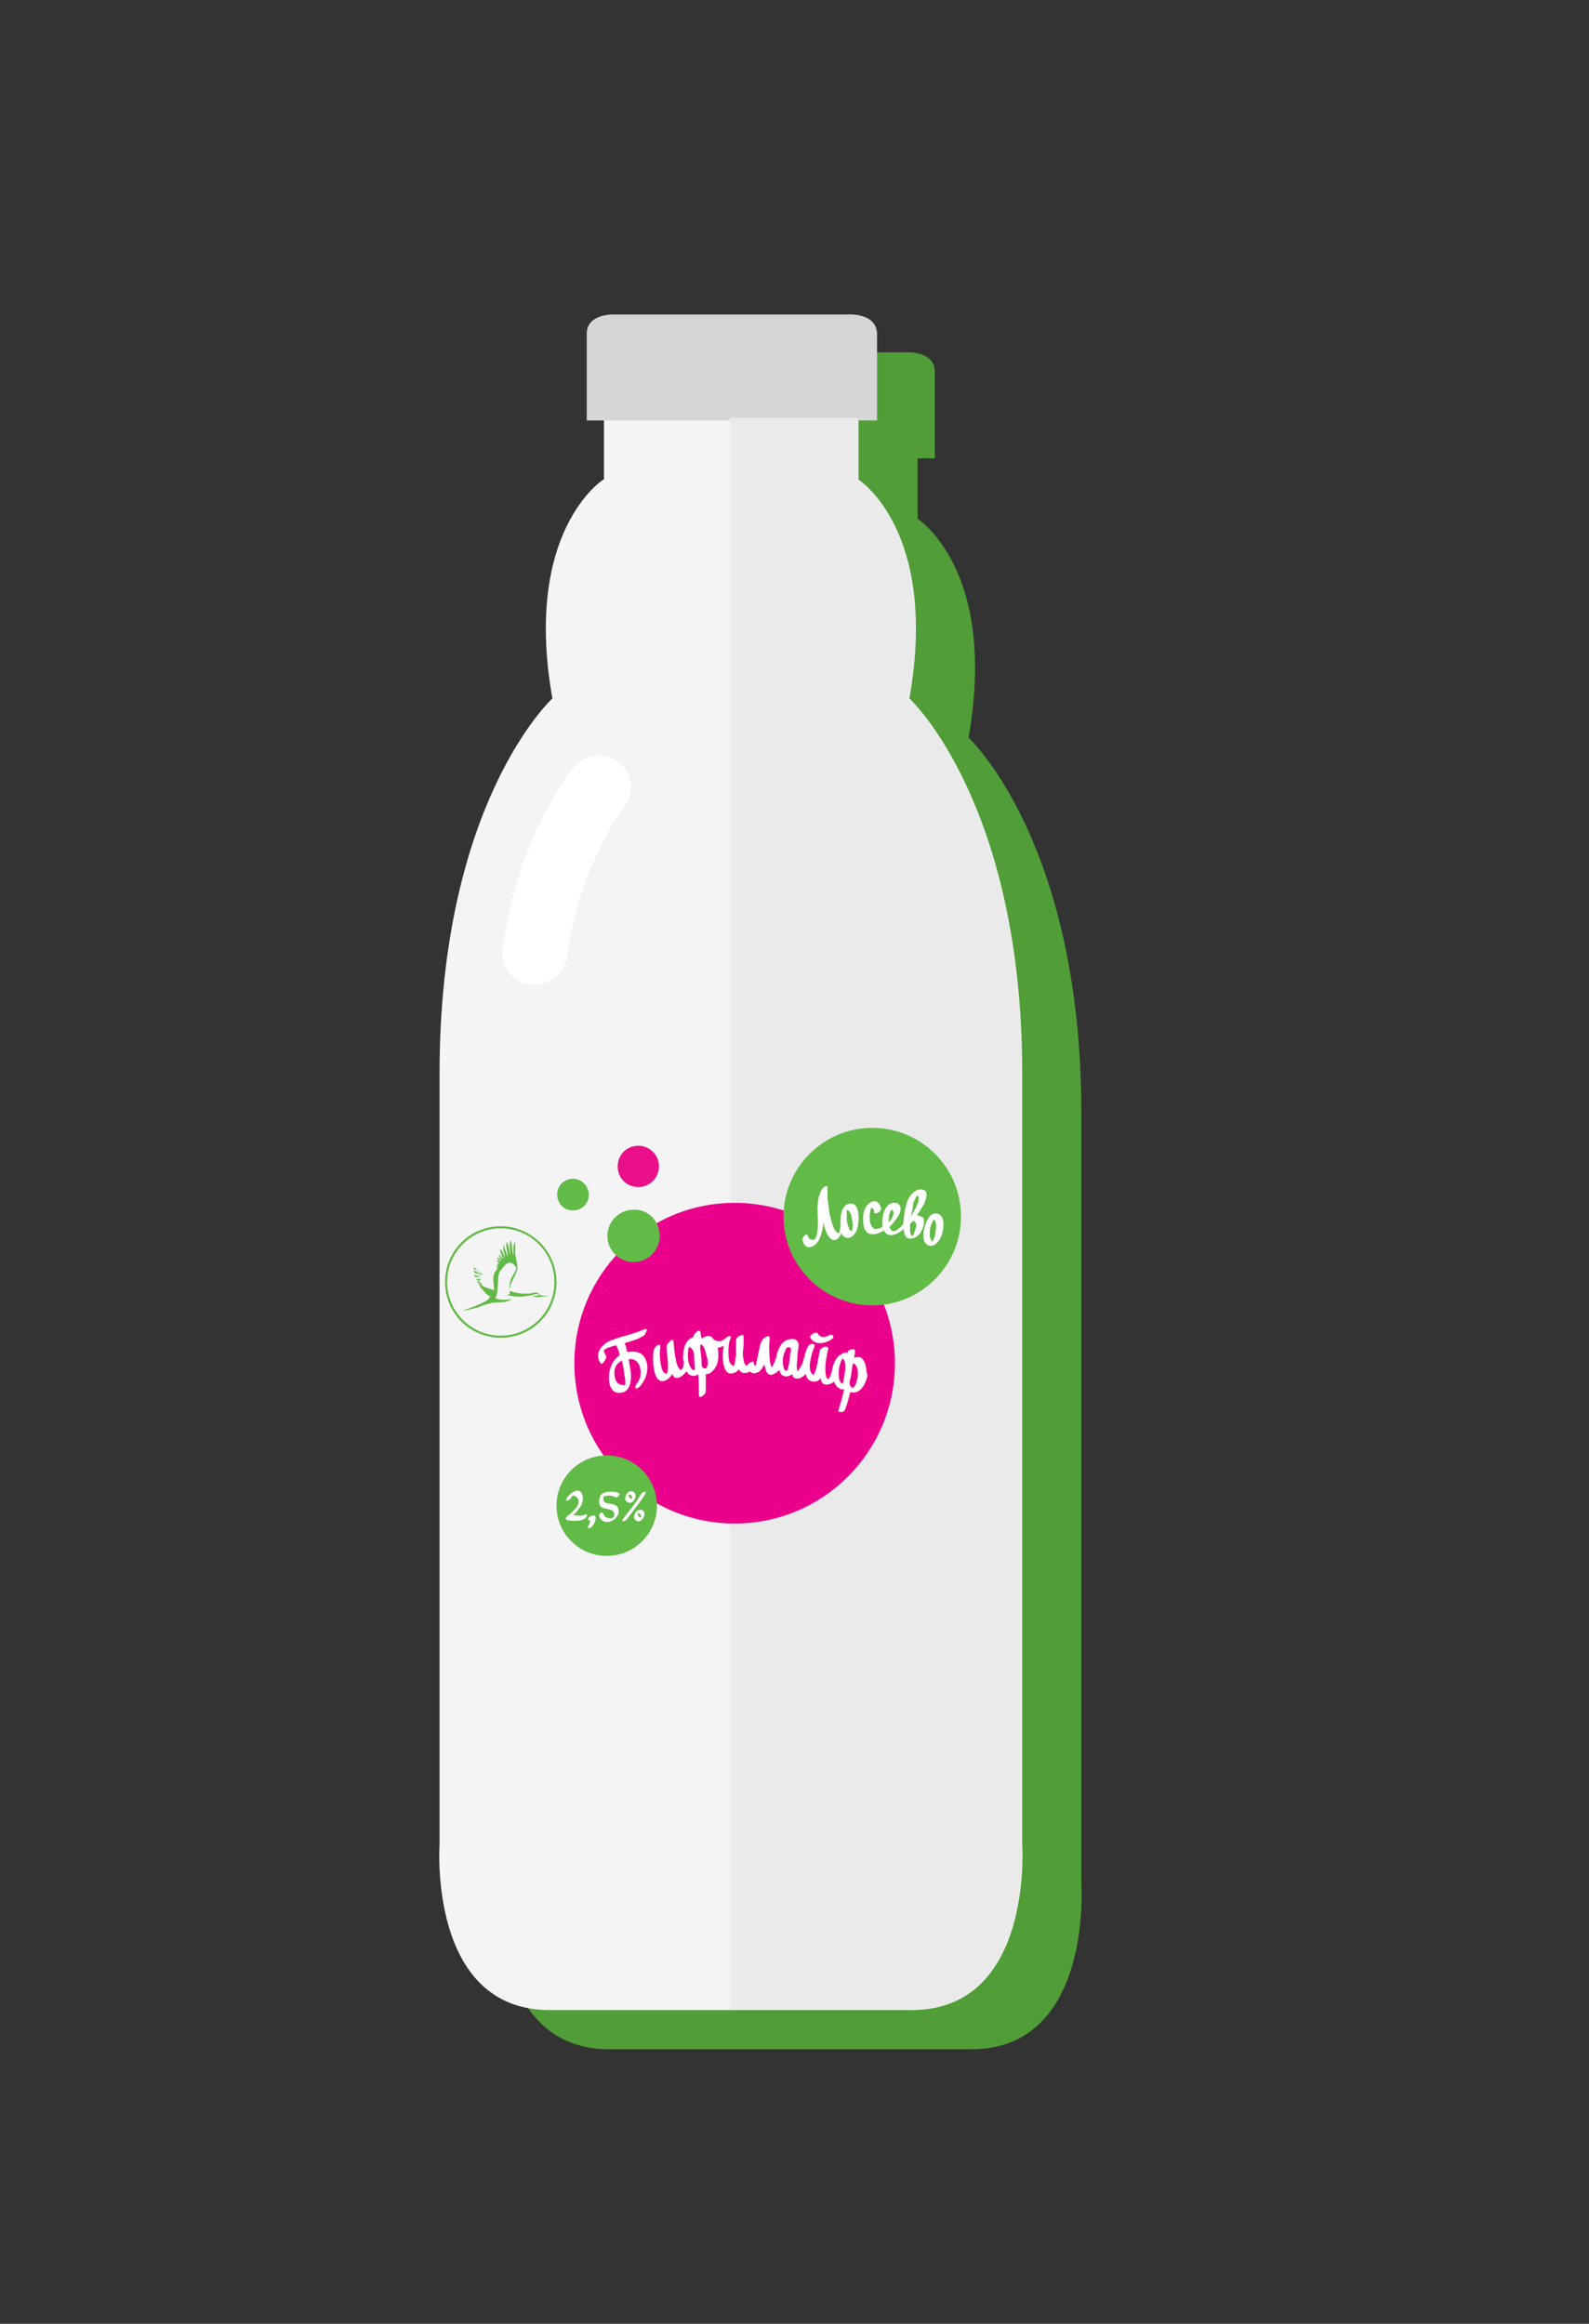 <?xml version="1.0" encoding="utf-8"?>
<!-- Generator: Adobe Illustrator 19.0.0, SVG Export Plug-In . SVG Version: 6.00 Build 0)  -->
<svg version="1.1" xmlns="http://www.w3.org/2000/svg" xmlns:xlink="http://www.w3.org/1999/xlink" x="0px" y="0px"
	 viewBox="0 0 231 337.7" style="enable-background:new 0 0 231 337.7;" xml:space="preserve">
<rect x="0" y="0" width="231" height="337.7" fill="#333333" stroke="none"/>
<style type="text/css">
	.st0{fill:#519E38;}
	.st1{fill:#F4F4F4;}
	.st2{fill:#D6D6D6;}
	.st3{fill:#EAEAEA;}
	.st4{fill:#FFFFFF;}
	.st5{fill:#EB008B;}
	.st6{fill:#62BA47;}
	.st7{fill-rule:evenodd;clip-rule:evenodd;fill:#E90E8A;}
	.st8{fill-rule:evenodd;clip-rule:evenodd;fill:#62BA47;}
	.st9{fill:#62BA46;}
</style>
<g id="kolba_4">
</g>
<g id="kolba_3">
</g>
<g id="kolby">
</g>
<g id="doma">
</g>
<g id="car">
</g>
<g id="butylka_3">
</g>
<g id="butylka_2">
	<g>
		<path class="st0" d="M157.2,273.7c0,0,0-72.5,0-112c0-39.4-16.4-54.5-16.4-54.5c4.3-24.4-7.4-31.8-7.4-31.8v-8.8h2.5
			c0,0,0-9.5,0-12.6c0-3.1-4.3-2.8-4.3-2.8h-16h-1.4h-16c0,0-4.3-0.3-4.3,2.8c0,3.1,0,12.6,0,12.6h2.6v8.8h-0.1
			c0,0-11.7,7.4-7.4,31.8c0,0-16.4,15-16.4,54.5c0,39.4,0,112,0,112s-1.7,24.1,16,24.1c4.8,0,8.8,0,12.2,0c9.1,0,13.2,0,13.2,0h0.8
			h0.9h0.1h13.1h0.1c3.3,0,7.3,0,12.1,0c0,0,0.1,0,0.1,0C158.9,297.8,157.2,273.7,157.2,273.7z"/>
		<path class="st1" d="M148.6,268c0,0,0-72.5,0-112c0-39.4-16.4-54.5-16.4-54.5c4.3-24.4-7.4-31.8-7.4-31.8v-9H87.8v9h-0.1
			c0,0-11.7,7.4-7.4,31.8c0,0-16.4,15-16.4,54.5c0,39.4,0,112,0,112s-1.7,24.1,16,24.1c4.8,0,8.8,0,12.2,0c9.1,0,13.2,0,13.2,0h1.8
			h13.2c3.4,0,7.4,0,12.2,0C150.3,292.1,148.6,268,148.6,268z"/>
		<path class="st2" d="M123,45.7h-16h-1.4h-16c0,0-4.3-0.3-4.3,2.8c0,3.1,0,12.6,0,12.6h20.4h1.4h20.4c0,0,0-9.5,0-12.6
			C127.4,45.3,123,45.7,123,45.7z"/>
		<path class="st3" d="M148.5,268c0,0,0-72.5,0-112c0-39.4-16.4-54.5-16.4-54.5c4.3-24.4-7.4-31.8-7.4-31.8v-9h-18.6v231.3h0.9h13.2
			c3.4,0,7.4,0,12.2,0C150.2,292.1,148.5,268,148.5,268z"/>
		<path class="st4" d="M77.7,143.1c-0.2,0-0.4,0-0.6,0c-2.6-0.3-4.4-2.7-4-5.2c2.1-16.2,9.9-26,10.3-26.4c1.6-2,4.6-2.3,6.6-0.7
			c2,1.6,2.3,4.6,0.7,6.6c-0.1,0.1-6.5,8.4-8.3,21.7C82,141.4,80,143.1,77.7,143.1z"/>
	</g>
	<g>
		<circle class="st5" cx="106.8" cy="198.1" r="23.3"/>
		<circle class="st6" cx="88.2" cy="218.8" r="7.3"/>
		<path class="st7" d="M95.8,169.5c0,1.6-1.3,3-3,3c-1.7,0-3-1.3-3-3c0-1.7,1.3-3,3-3C94.4,166.5,95.8,167.8,95.8,169.5L95.8,169.5z
			"/>
		<path class="st8" d="M95.9,179.6c0,2.1-1.7,3.8-3.8,3.8c-2.1,0-3.8-1.7-3.8-3.8c0-2.1,1.7-3.8,3.8-3.8
			C94.2,175.7,95.9,177.4,95.9,179.6L95.9,179.6z"/>
		<path class="st8" d="M85.6,173.6c0,1.3-1,2.3-2.3,2.3c-1.3,0-2.3-1-2.3-2.3c0-1.3,1-2.3,2.3-2.3C84.6,171.3,85.6,172.4,85.6,173.6
			L85.6,173.6z"/>
		<g>
			<path class="st6" d="M139.7,176.8c0,7.1-5.8,12.9-12.9,12.9c-7.1,0-12.9-5.8-12.9-12.9c0-7.1,5.8-12.9,12.9-12.9
				C133.9,163.9,139.7,169.6,139.7,176.8z"/>
			<g>
				<path class="st4" d="M123.6,174.9c-1.1,0.1-1.4,1.4-1.4,2.3l0,0l0,0c0,0.1,0,0.3,0,0.4c0,0.4,0,0.7-0.1,1.1
					c0,0.2-0.1,0.5-0.1,0.5c-0.4,0-0.7-0.5-0.8-0.8c-0.3-0.7-0.4-1.3-0.6-2c-0.1-0.7-0.2-1.5-0.3-2.3c0-0.3,0-0.6,0-0.9
					c0-0.1,0-0.3,0-0.4c0-0.1,0-0.2,0-0.2c0.1-0.6-0.7,0-0.8,0.2c-0.9,1.5-0.6,3.3-0.6,4.9c0,0.4,0,0.9-0.1,1.3
					c0,0.3-0.1,0.8-0.4,1.1c-0.2,0.2-0.4,0-0.6,0c-0.2-0.1-0.3-0.3-0.4-0.6c0-0.2-0.3-0.1-0.4,0c-0.2,0.2-0.4,0.5-0.3,0.8
					c0.1,0.6,0.6,1.1,1.2,0.9c1-0.3,1.4-1.4,1.6-2.3c0.1-0.4,0.2-0.9,0.2-1.3c0.1,0.6,0.3,1.3,0.6,1.8c0.2,0.4,0.6,0.9,1.1,0.8
					c0.4-0.1,0.7-0.5,0.9-1c0.2,0.4,0.5,0.7,1,0.7c0.5,0,1-0.6,1.2-1c0.2-0.5,0.3-1.1,0.3-1.6C124.9,176.4,124.7,174.8,123.6,174.9z
					 M123.9,178.6c0,0.1,0,0.2-0.1,0.3c-0.2,0-0.4-0.3-0.4-0.5c-0.2-0.3-0.2-0.7-0.3-1.1c0-0.4,0-0.8,0-1.2c0-0.1,0-0.2,0.1-0.3
					c0.5,0.3,0.6,1,0.7,1.6C124,177.8,124,178.2,123.9,178.6z"/>
				<path class="st4" d="M136.4,176.4c-1.2-0.4-1.8,1.1-2,2c-0.2,0.8-0.4,2.2,0.6,2.6c0.5,0.2,1.1-0.2,1.3-0.5
					c0.4-0.4,0.6-0.9,0.7-1.4C137.2,178.3,137.4,176.8,136.4,176.4z M135.7,180.1c0,0.1-0.1,0.2-0.2,0.3c-0.2-0.1-0.2-0.5-0.3-0.6
					c-0.1-0.4,0-0.8,0-1.2c0.1-0.4,0.2-0.8,0.4-1.1c0-0.1,0.1-0.2,0.2-0.3c0.4,0.5,0.3,1.2,0.2,1.8
					C136,179.4,135.9,179.8,135.7,180.1z"/>
				<path class="st4" d="M133.3,176.6c0.2-0.3,0.4-0.6,0.6-0.9c0.4-0.6,0.8-1.4,0.8-2.2c0-0.7-1-0.8-1.5-0.5
					c-0.7,0.4-1.2,1.1-1.4,1.9c-0.3,1-0.4,2-0.5,3c0,0,0,0,0,0c-0.4,0.4-1.1,1.3-1.7,0.9c-0.1-0.1-0.2-0.3-0.3-0.5
					c0.5-0.5,0.9-1,1.3-1.6c0.3-0.5,0.6-1.4-0.1-1.8c-0.6-0.3-1.3,0-1.6,0.5c-0.4,0.5-0.5,1-0.6,1.6c0,0.3-0.1,0.8,0,1.3
					c-0.3,0.2-0.8,0.3-1.1,0.3c-0.4-0.1-0.6-0.6-0.7-0.9c-0.1-0.5-0.1-1.1,0-1.6c0-0.2,0.1-0.3,0.1-0.5c0,0,0-0.1,0.1-0.1
					c0.3,0.1,0.4,0.5,0.4,0.7c0.1,0.4,1.1-0.2,1-0.6c-0.1-0.4-0.3-0.8-0.7-1c-0.4-0.2-1,0.2-1.2,0.4c-0.7,0.7-0.8,1.7-0.7,2.6
					c0,0.6,0.2,1.3,0.7,1.6c0.7,0.4,1.7,0,2.3-0.4c0.2,0.4,0.5,0.7,1.1,0.7c0.7-0.1,1.3-0.5,1.8-0.9c0,0.5,0.1,1.1,0.5,1.3
					c0.6,0.3,1.4-0.1,1.8-0.6c0.5-0.7,0.8-1.6,0.5-2.4C133.9,176.8,133.6,176.6,133.3,176.6z M129.4,176.2c0-0.1,0.1-0.3,0.2-0.4
					c0,0,0,0,0,0c0.3,0.1,0.3,0.4,0.3,0.6c-0.1,0.4-0.3,0.9-0.7,1.2c0-0.1,0-0.2,0-0.2C129.2,177,129.2,176.6,129.4,176.2z
					 M133.1,174.1c0.1-0.2,0.2-0.3,0.3-0.4c0,0,0,0,0,0c0.4,0.5,0,1.2-0.2,1.7c-0.2,0.4-0.5,0.9-0.8,1.4c0.1-0.4,0.2-0.9,0.3-1.3
					C132.7,174.9,132.9,174.5,133.1,174.1z M132.8,179.4c0,0-0.1,0.1-0.1,0.2c0,0-0.1,0-0.1,0c-0.3-0.1-0.3-0.8-0.3-1
					c0-0.2,0-0.4,0-0.7c0.1-0.1,0.2-0.3,0.4-0.4c0.3-0.2,0.4,0.2,0.5,0.4C133.2,178.3,133,178.9,132.8,179.4z"/>
			</g>
		</g>
		<g>
			<path class="st4" d="M83,217.7c0.3-0.7,0.8-0.2,1,0.1c0.3,0.5,0,1-0.3,1.4c-0.3,0.3-0.6,0.6-0.9,0.9c-0.2,0.1-0.3,0.2-0.5,0.4
				c0,0.1-0.1,0.2,0,0.3c0.3,0.2,0.8,0.2,1.1,0.2c0.6,0,1.1,0,1.6-0.3c0.3-0.1,0.6-0.8,0-0.6c-0.4,0.2-0.9,0.2-1.3,0.1
				c-0.2,0-0.7,0-0.9-0.1c0,0.1,0,0.2,0,0.3c-0.2,0.4-0.1,0.2,0.1,0.1c0.2-0.1,0.3-0.2,0.5-0.4c0.3-0.2,0.5-0.5,0.7-0.8
				c0.5-0.5,0.7-1.2,0.6-1.9c-0.3-1.6-2-0.4-2.4,0.5C82.1,218.3,82.9,217.9,83,217.7L83,217.7z"/>
			<path class="st4" d="M87.1,220.3c0.6,1.8,3.2,0.5,2.8-1c-0.2-0.8-1.1-0.7-1.8-0.9c-0.3-0.1-0.4-0.4-0.4-0.7
				c0.1-0.3,0.1-0.4-0.1-0.2c0.1,0,0.2-0.1,0.3-0.1c0.5-0.1,1.1-0.1,1.6,0.2c0.2,0.1,0.8-0.5,0.5-0.6c-0.6-0.3-1.4-0.3-2.1-0.1
				c-0.7,0.2-0.8,0.8-0.8,1.4c0,0.8,0.7,0.9,1.3,1c0.5,0.1,0.8,0.2,0.9,0.7c0.1,0.8-0.8,0.7-1.2,0.5c-0.2-0.1-0.3-0.3-0.4-0.5
				C87.6,219.5,87,220,87.1,220.3L87.1,220.3z"/>
			<g>
				<path class="st4" d="M93.2,217.1c-0.7,1.2-1.7,2.4-2.6,3.6c-0.4,0.5,0.2,0.5,0.5,0.1c0.9-1.2,1.9-2.4,2.7-3.7
					C94.1,216.5,93.4,216.8,93.2,217.1L93.2,217.1z"/>
				<path class="st4" d="M91.8,216.7c-0.5,0-0.8,0.4-0.9,0.9c-0.1,0.4,0.2,0.7,0.6,0.8C92.4,218.4,92.8,216.8,91.8,216.7
					c-0.2,0-0.6,0.5-0.3,0.5c0.2,0,0.3,0.2,0.4,0.4c0,0.1,0,0.2,0,0.2c0,0.1,0,0,0,0c0,0-0.1,0-0.1,0c-0.2,0-0.3-0.2-0.4-0.4
					c0-0.1,0-0.2,0-0.3c0-0.1,0,0,0,0c0,0,0.1,0,0.1,0C91.8,217.2,92.1,216.7,91.8,216.7z"/>
				<path class="st4" d="M93.1,219.4c-0.5,0-0.8,0.4-0.9,0.9c-0.1,0.4,0.2,0.7,0.6,0.8C93.7,221,94.1,219.4,93.1,219.4
					c-0.2,0-0.6,0.5-0.3,0.5c0.2,0,0.3,0.2,0.4,0.4c0,0.1,0,0.2,0,0.2c0,0.1,0,0,0,0c0,0-0.1,0-0.1,0c-0.2,0-0.3-0.2-0.4-0.4
					c0-0.1,0-0.2,0-0.3c0-0.1,0,0,0,0c0,0,0.1,0,0.1,0C93.1,219.9,93.4,219.4,93.1,219.4z"/>
			</g>
			<path class="st4" d="M86,221.9c0.3-0.3,0.5-0.7,0.6-1.2c0-0.1,0-0.3-0.1-0.4c-0.2-0.2-0.4,0-0.6,0c-0.2,0.1-0.4,0.3-0.4,0.5
				c0,0.2,0.2,0.2,0.3,0.1c0,0,0,0,0,0c0,0,0,0,0,0c0,0.1,0,0.1,0,0.2c0,0.1-0.1,0.2-0.1,0.2c0,0,0,0,0,0.1c0,0,0,0,0,0
				c0,0,0,0,0,0.1c0.1-0.1,0,0,0,0c-0.1,0.1-0.3,0.4-0.2,0.5C85.6,222.2,85.9,222,86,221.9L86,221.9z"/>
		</g>
		<g>
			<path class="st4" d="M125.4,197.5c-0.3-0.4-0.8-0.3-1.2-0.2c0-0.3,0.1-0.7,0.1-1c0-0.3-0.5-0.2-0.6-0.2c-0.2,0.1-0.5,0.2-0.5,0.5
				c-0.3-0.1-0.6,0-0.9,0.2c-0.8,0.4-1.1,1.3-1.3,2.1c0,0.2-0.1,0.4-0.1,0.5c0,0,0,0,0,0c-0.1,0.3-0.2,0.8-0.5,1
				c-0.3,0.1-0.4-0.9-0.4-1.1c-0.1-1.1,0.2-2.3,0.4-3.3c0.1-0.3-0.3-0.3-0.5-0.3c-0.3,0.1-0.6,0.3-0.7,0.5c-0.2,0.8-0.3,1.7-0.5,2.5
				c-0.1,0.4-0.2,0.7-0.4,1.1c0,0,0,0,0,0c-0.1,0-0.2-0.1-0.2-0.1c-0.5-0.4-0.4-1.5-0.3-1.9c0.1-0.7,0.3-1.4,0.6-2.1
				c0.1-0.2,0-0.4-0.3-0.4c-0.3,0-0.6,0.2-0.7,0.5c-0.3,0.6-0.4,1.2-0.6,1.8c-0.1,0.6-0.4,1.1-0.8,1.6c0,0-0.1,0.1-0.1,0.1
				c0,0,0,0,0-0.1c-0.1-0.5-0.1-1,0-1.5c0-0.7,0.1-1.4,0.2-2.1c0,0,0,0,0-0.1c0-0.6-0.4-1-1.1-0.9c-0.6,0-1.2,0.4-1.5,0.9
				c-0.4,0.6-0.6,1.4-0.6,1.5c-0.1,0.6-0.4,1.2-0.7,1.7c-0.1,0-0.1-0.2-0.1-0.2c-0.1-0.3-0.2-0.7-0.2-1c-0.1-1-0.1-2.1,0-3.1
				c0,0,0,0,0,0c0-0.1,0-0.1,0-0.1c0,0-0.1-0.1-0.1-0.1c-0.3-0.1-0.6,0.2-0.8,0.3c-0.6,0.7-0.6,1.6-0.8,2.4
				c-0.1,0.5-0.2,0.9-0.3,1.4c0,0,0,0.1-0.1,0.2c-0.1-0.1-0.2-0.2-0.2-0.4c0,0,0,0,0,0c0-0.2-0.1-0.3-0.3-0.2
				c-0.3,0.1-0.6,0.3-0.7,0.6c0,0,0,0,0,0c0,0,0,0,0,0c-0.2-0.1-0.3-0.2-0.4-0.4c-0.1-0.3-0.1-0.7-0.2-1c0-0.2,0-0.5,0-0.7
				c0.1-0.6,0.1-1.1,0.1-1.7c0-0.2,0-0.3,0-0.5c0-0.3-0.3-0.2-0.5-0.1c-0.3,0.1-0.6,0.4-0.6,0.7c0,0.3,0,0.6,0,0.9
				c0,0.3,0,0.6,0,0.9c0,0.3,0,0.5-0.1,0.8c0,0.4-0.1,0.8-0.2,1.1c0,0,0,0,0,0c-0.1,0-0.2,0-0.2-0.1c-0.6-0.2-0.6-1.3-0.6-1.8
				c0-0.7,0-1.5,0.3-2.1c0-0.1,0.1-0.2,0-0.3c-0.1-0.1-0.4,0-0.5,0.1c-0.1,0.1-0.5,0.4-0.7,0.5c-0.5,0.2-0.9,0.1-1.3-0.2
				c-0.1-0.2-0.3-0.3-0.4-0.4c-0.4-0.2-0.9,0.1-1.3,0.3c-0.1-0.3-0.1-0.6-0.2-1c-0.1-0.3-0.5,0-0.6,0.1c-0.2,0.2-0.4,0.4-0.4,0.7
				c-0.3,0.1-0.6,0.3-0.8,0.5c-0.6,0.7-0.7,1.7-0.7,2.5c0,0.2,0,0.3,0.1,0.5c0,0.2,0,0.9-0.3,1.2c-0.3,0.3-0.7-0.7-0.7-0.8
				c-0.3-1-0.4-2.2-0.5-3.3c0-0.3-0.3-0.2-0.5,0c-0.2,0.2-0.5,0.5-0.5,0.8c0,0.9,0.2,1.7,0.2,2.6c0,0.4,0,0.8-0.1,1.2c0,0,0,0,0,0.1
				c-0.1,0-0.2,0-0.2,0c-0.6-0.1-0.7-1.2-0.8-1.7c-0.1-0.7-0.1-1.5,0-2.2c0-0.2-0.1-0.4-0.4-0.2c-0.3,0.1-0.5,0.5-0.6,0.8
				c-0.1,1-0.1,1.9,0.1,2.8c0.1,0.6,0.4,1.7,1.3,1.6c0.6-0.1,1-0.5,1.3-1c0.1,0.1,0.1,0.2,0.2,0.3c0.5,0.6,1.3,0,1.7-0.5
				c0.1-0.1,0.1-0.1,0.2-0.2c0.1,0.1,0.2,0.3,0.3,0.4c0.3,0.2,0.6,0.3,1,0.2c0.1,0,0.3-0.1,0.4-0.2c0.1,1,0.1,2.1,0.1,3.1
				c0,0.3,0.3,0.2,0.5,0.1c0.2-0.2,0.5-0.4,0.5-0.7c0-0.8,0-1.7,0-2.5c0.4,0,0.8-0.2,1.1-0.6c0.7-0.7,0.8-1.8,0.7-2.7
				c0-0.2,0-0.3-0.1-0.5c0.3-0.1,0.6-0.2,0.9-0.3c-0.1,0.7-0.2,1.4-0.1,2.1c0.1,0.7,0.2,1.8,1.1,1.9c0.5,0,0.9-0.2,1.2-0.6
				c0.2,0.4,0.6,0.6,1.1,0.5c0.2,0,0.3-0.1,0.5-0.2c0.4,0.4,0.9,0.3,1.4,0c0.3-0.3,0.6-0.7,0.7-1.1c0,0.1,0,0.2,0.1,0.4
				c0.1,0.3,0.1,0.7,0.4,1c0.3,0.3,0.7,0.2,1,0c0.3-0.1,0.5-0.4,0.7-0.5c0.1,0.3,0.2,0.7,0.5,0.8c0.5,0.3,1.1,0,1.4-0.2
				c0,0.3,0.1,0.5,0.4,0.6c0.6,0.2,1.2-0.3,1.5-0.6c0,0,0,0,0-0.1c0.1,0.5,0.3,0.9,0.8,1.1c0.6,0.2,1.1,0,1.4-0.4
				c0,0.1,0.1,0.3,0.1,0.4c0.3,0.8,1.2,0.5,1.7,0.2c0.1,0,0.1-0.1,0.2-0.1c0,0.2,0.1,0.3,0.2,0.5c0.2,0.3,0.5,0.5,0.8,0.6
				c0.1,0,0.3,0,0.4,0c-0.2,1-0.5,2-0.8,3c-0.1,0.3,0.2,0.3,0.4,0.3c0.3,0,0.5-0.2,0.6-0.5c0.3-0.8,0.5-1.6,0.7-2.4
				c0.4,0.1,0.8,0.1,1.1-0.1c0.8-0.4,1.2-1.4,1.4-2.3C125.9,199.3,126,198.2,125.4,197.5z M101,199.1c0,0-0.1,0-0.2,0
				c-0.2-0.1-0.3-0.2-0.4-0.4c-0.3-0.5-0.4-1.1-0.4-1.6c0-0.5,0-1,0.2-1.4c0,0,0.1,0,0.1,0.1c0.4,0.2,0.6,0.7,0.6,1.1v0
				C100.9,197.5,101,198.3,101,199.1C101,199,101,199.1,101,199.1z M102.7,198.8C102.7,198.8,102.7,198.9,102.7,198.8
				C102.7,198.9,102.7,198.9,102.7,198.8c-0.4,0.2-0.7-0.1-0.7-0.5l0,0c0-0.8-0.1-1.6-0.2-2.3c0-0.2,0-0.4,0-0.6c0,0,0,0,0,0
				c0,0,0,0,0,0c0.1,0,0.2,0,0.3,0.1c0,0,0,0,0,0c0,0,0.1,0.1,0.1,0.1c0.3,0.4,0.4,1,0.5,1.4C102.9,197.6,103,198.3,102.7,198.8z
				 M115,196.2c-0.2,0.9-0.2,1.9-0.5,2.8c0,0-0.1,0.1-0.1,0.2c0,0-0.1,0-0.2,0c-0.2-0.1-0.3-0.4-0.3-0.6c-0.2-0.7-0.1-1.5,0.2-2.2
				c0.1-0.2,0.2-0.5,0.3-0.6c0,0,0,0,0,0c0.1,0,0.1,0,0.2,0C114.9,195.7,115,196,115,196.2z M122.9,198.9L122.9,198.9
				c-0.1,0.7-0.2,1.5-0.4,2.2c0,0,0,0,0,0c0,0,0,0,0,0c0,0-0.1-0.1-0.2-0.1c-0.2-0.2-0.2-0.4-0.3-0.6c-0.1-0.6-0.1-1.2,0-1.7
				c0.1-0.4,0.2-0.9,0.5-1.3c0,0,0.1,0.1,0.1,0.1C122.9,197.9,122.9,198.5,122.9,198.9z M124.7,200c-0.1,0.5-0.2,1.2-0.6,1.6
				c0,0,0,0-0.1,0.1c0,0,0,0,0,0c-0.4-0.1-0.5-0.5-0.5-0.8c0,0,0,0,0,0c0.2-0.8,0.3-1.5,0.4-2.3c0-0.2,0.1-0.4,0.2-0.5c0,0,0,0,0,0
				c0,0,0,0,0,0c0.1,0,0.2,0.2,0.3,0.3C124.8,198.9,124.7,199.5,124.7,200z"/>
			<path class="st4" d="M120.8,194.7c0.1-0.1,0.5-0.3,0.3-0.6c-0.2-0.2-0.6-0.1-0.7,0c-0.4,0.2-0.7,0.3-1.1,0.1
				c-0.2-0.1-0.3-0.2-0.4-0.4c-0.2-0.4-1.3,0.2-1.1,0.6C118.5,195.6,120,195.2,120.8,194.7z"/>
			<path class="st4" d="M91.2,196.5c-0.1-0.4-0.2-0.9-0.4-1.3c0.9-0.3,1.8-0.5,2.6-1c0.3-0.1,0.5-0.5,0.6-0.8
				c0.1-0.3-0.1-0.3-0.4-0.2c-1.6,0.7-3.3,1-4.8,1.6c-0.6,0.2-1.2,0.7-1.6,1.3c-0.4,0.8-0.3,1.4,0.1,2c0.2,0.4,1-0.7,0.8-1.1
				c-0.1-0.2-0.3-0.4-0.3-0.7c0,0,0-0.1,0-0.1c0.3-0.3,1-0.5,1.4-0.6c0.1,0,0.3-0.1,0.4-0.1c0.2,0.5,0.4,0.9,0.5,1.4
				c-0.5,0.4-1,0.9-1.2,1.5c-0.6,1.2-0.7,4.3,1.4,4c1.4-0.2,1.5-1.9,1.4-3c-0.1-0.6-0.2-1.2-0.3-1.9c0.1,0,0.3,0,0.4,0
				c0.8,0.1,1.2,0.8,1.3,1.5c0.1,0.6,0,1.4-0.4,1.9c-0.2,0.2-0.4,0.6-0.3,0.8c0.1,0.2,0.5-0.1,0.6-0.2c1.1-1.2,1.6-3.2,0.5-4.5
				C93,196.4,92,196.3,91.2,196.5z M90.7,201.3c-0.3,0-0.6-0.1-0.9-0.3c-0.5-0.5-0.7-1.8-0.2-2.6c0.2-0.3,0.5-0.5,0.8-0.7
				c0.2,0.8,0.3,1.5,0.4,2.3c0.1,0.3,0.1,0.7,0.1,1c0,0.1,0,0.1,0,0.2C90.8,201.3,90.8,201.3,90.7,201.3z"/>
		</g>
		<g>
			<path class="st9" d="M78.5,188.2c-0.1,0-0.2-0.2-0.3-0.3c-0.5-0.2-0.9,0.1-1.3,0.1c-1.1,0-1.5,0-2.8-0.4c0-1.2,0.7-1.9,1-2.8
				c0.3-0.8-0.1-1.7-0.2-2.6c0-0.5,0-1.1,0-1.7c-0.4,0.4-0.2,1.4-0.3,1.9c-0.2-0.7-0.1-1.6-0.4-2.2c-0.2,0.7,0,1.6,0,2.2
				c-0.2-0.6-0.2-1.4-0.5-1.9c-0.3,0.6,0.2,1.6,0.1,2.1c-0.2-0.5-0.4-1.2-0.6-1.7c-0.1,0.8,0.2,1.4,0.2,1.9c-0.2-0.4-0.3-1-0.7-1.3
				c0,0.5,0.3,1.1,0.5,1.5c-0.3-0.2-0.4-0.5-0.7-0.7c0.1,0.4,0.3,0.6,0.4,0.9c-0.2-0.1-0.3-0.4-0.6-0.5c0,0.4,0.3,0.4,0.4,0.7
				c-0.2-0.1-0.3-0.2-0.5-0.3c0,0.3,0.4,0.4,0.3,0.6c0,0-0.3-0.1-0.3,0c0.1,0,0.3,0.2,0.2,0.2c-0.1,0-0.2,0-0.2,0
				c0,0.2,0.2,0.1,0.2,0.3c-0.1,0-0.1-0.1-0.2-0.1c0,0.2,0.1,0.1,0.1,0.3c-1,1-0.4,2.1-0.5,3.2c0.1-0.2-0.8-0.3-1.4-0.6
				c-0.4-0.1-0.4-0.6-0.7-0.7c0-0.1,0.1,0,0.1-0.1c-0.1-0.1-0.2-0.1-0.3-0.2c0.1,0,0.4,0.1,0.4-0.1c-0.2-0.1-0.6-0.2-0.5-0.4
				c0.2,0,0.5,0.1,0.6,0.1c-0.3-0.1-0.7-0.3-0.7-0.6c0.2,0.1,0.6,0.3,0.9,0.2c-0.4-0.2-1-0.5-1.1-0.8c0.3,0.1,0.7,0.5,1,0.5
				c-0.5-0.1-0.9-0.7-1.3-0.7c0.2,0.4,0.9,0.7,1.1,1c-0.3-0.2-0.7-0.4-1.1-0.6c0.2,0.5,0.7,0.6,1,0.9c-0.3,0-0.5-0.2-0.9-0.2
				c0.1,0.4,0.7,0.3,0.9,0.6c-0.1-0.1-0.4,0-0.6,0c0.1,0.2,0.4,0.2,0.6,0.3c-0.2,0-0.4,0-0.5,0.1c0.1,0.1,0.4,0.1,0.5,0.2
				c-0.1,0-0.3,0-0.3,0.1c0,0.1,0.3,0,0.3,0.1c-0.1,0-0.1,0.1-0.1,0.2c0.1,0,0.2,0,0.2,0.1c-0.1,0-0.1,0.1-0.1,0.1
				c0.5,0.3,0.8,1.1,1.5,1.3c-0.4,0.3,0.4,0.5-4.1,2.1c0.2,0,2-0.4,2.5-0.6c0.5-0.2,1.1-0.4,1.6-0.5c0.1,0,0.2-0.1,0.4-0.1
				c0.9-0.1,1.8,0.1,2.7-0.5c-0.7,0.1-1.9,0.2-2.4-0.2c0.6-0.9,0.2-3.3,0.7-3.9c0.5-0.5,1.2-2,2.2-0.7c0.2,0.2,0.2,0.5-0.2,1.1
				c-0.4,0.7-0.7,1-0.6,2.5c0,0.3,0.1,0.6-0.5,0.6c1.9,0.4,2.5,0.2,3.7,0c0.4-0.1,0.9-0.3,1,0c0,0.1-0.4,0.1-0.7,0.1
				c-0.5,0,0.2,0.2,0.5,0.2c0.1,0,1.1-0.1,1.7-0.2C79.1,188.3,78.8,188.3,78.5,188.2z"/>
			<path class="st9" d="M72.8,178.2c-4.5,0-8.1,3.6-8.1,8.1c0,4.5,3.6,8.1,8.1,8.1c4.5,0,8.1-3.6,8.1-8.1
				C80.9,181.8,77.2,178.2,72.8,178.2 M72.8,178.5c4.3,0,7.8,3.5,7.8,7.8s-3.5,7.8-7.8,7.8c-4.3,0-7.8-3.5-7.8-7.8
				S68.5,178.5,72.8,178.5"/>
		</g>
	</g>
</g>
<g id="butylka_1">
</g>
<g id="vanna_2">
</g>
<g id="sneg">
</g>
<g id="vanna_1">
</g>
<g id="zakvaska">
</g>
<g id="shariki_2">
</g>
<g id="shariki_1">
</g>
<g id="voronka">
</g>
<g id="gradusnik">
</g>
<g id="kolba_2">
</g>
<g id="kolba_1">
</g>
<g id="probirki">
</g>
<g id="lupa">
</g>
<g id="bidon">
</g>
<g id="blank">
</g>
<g id="ticks">
</g>
</svg>
